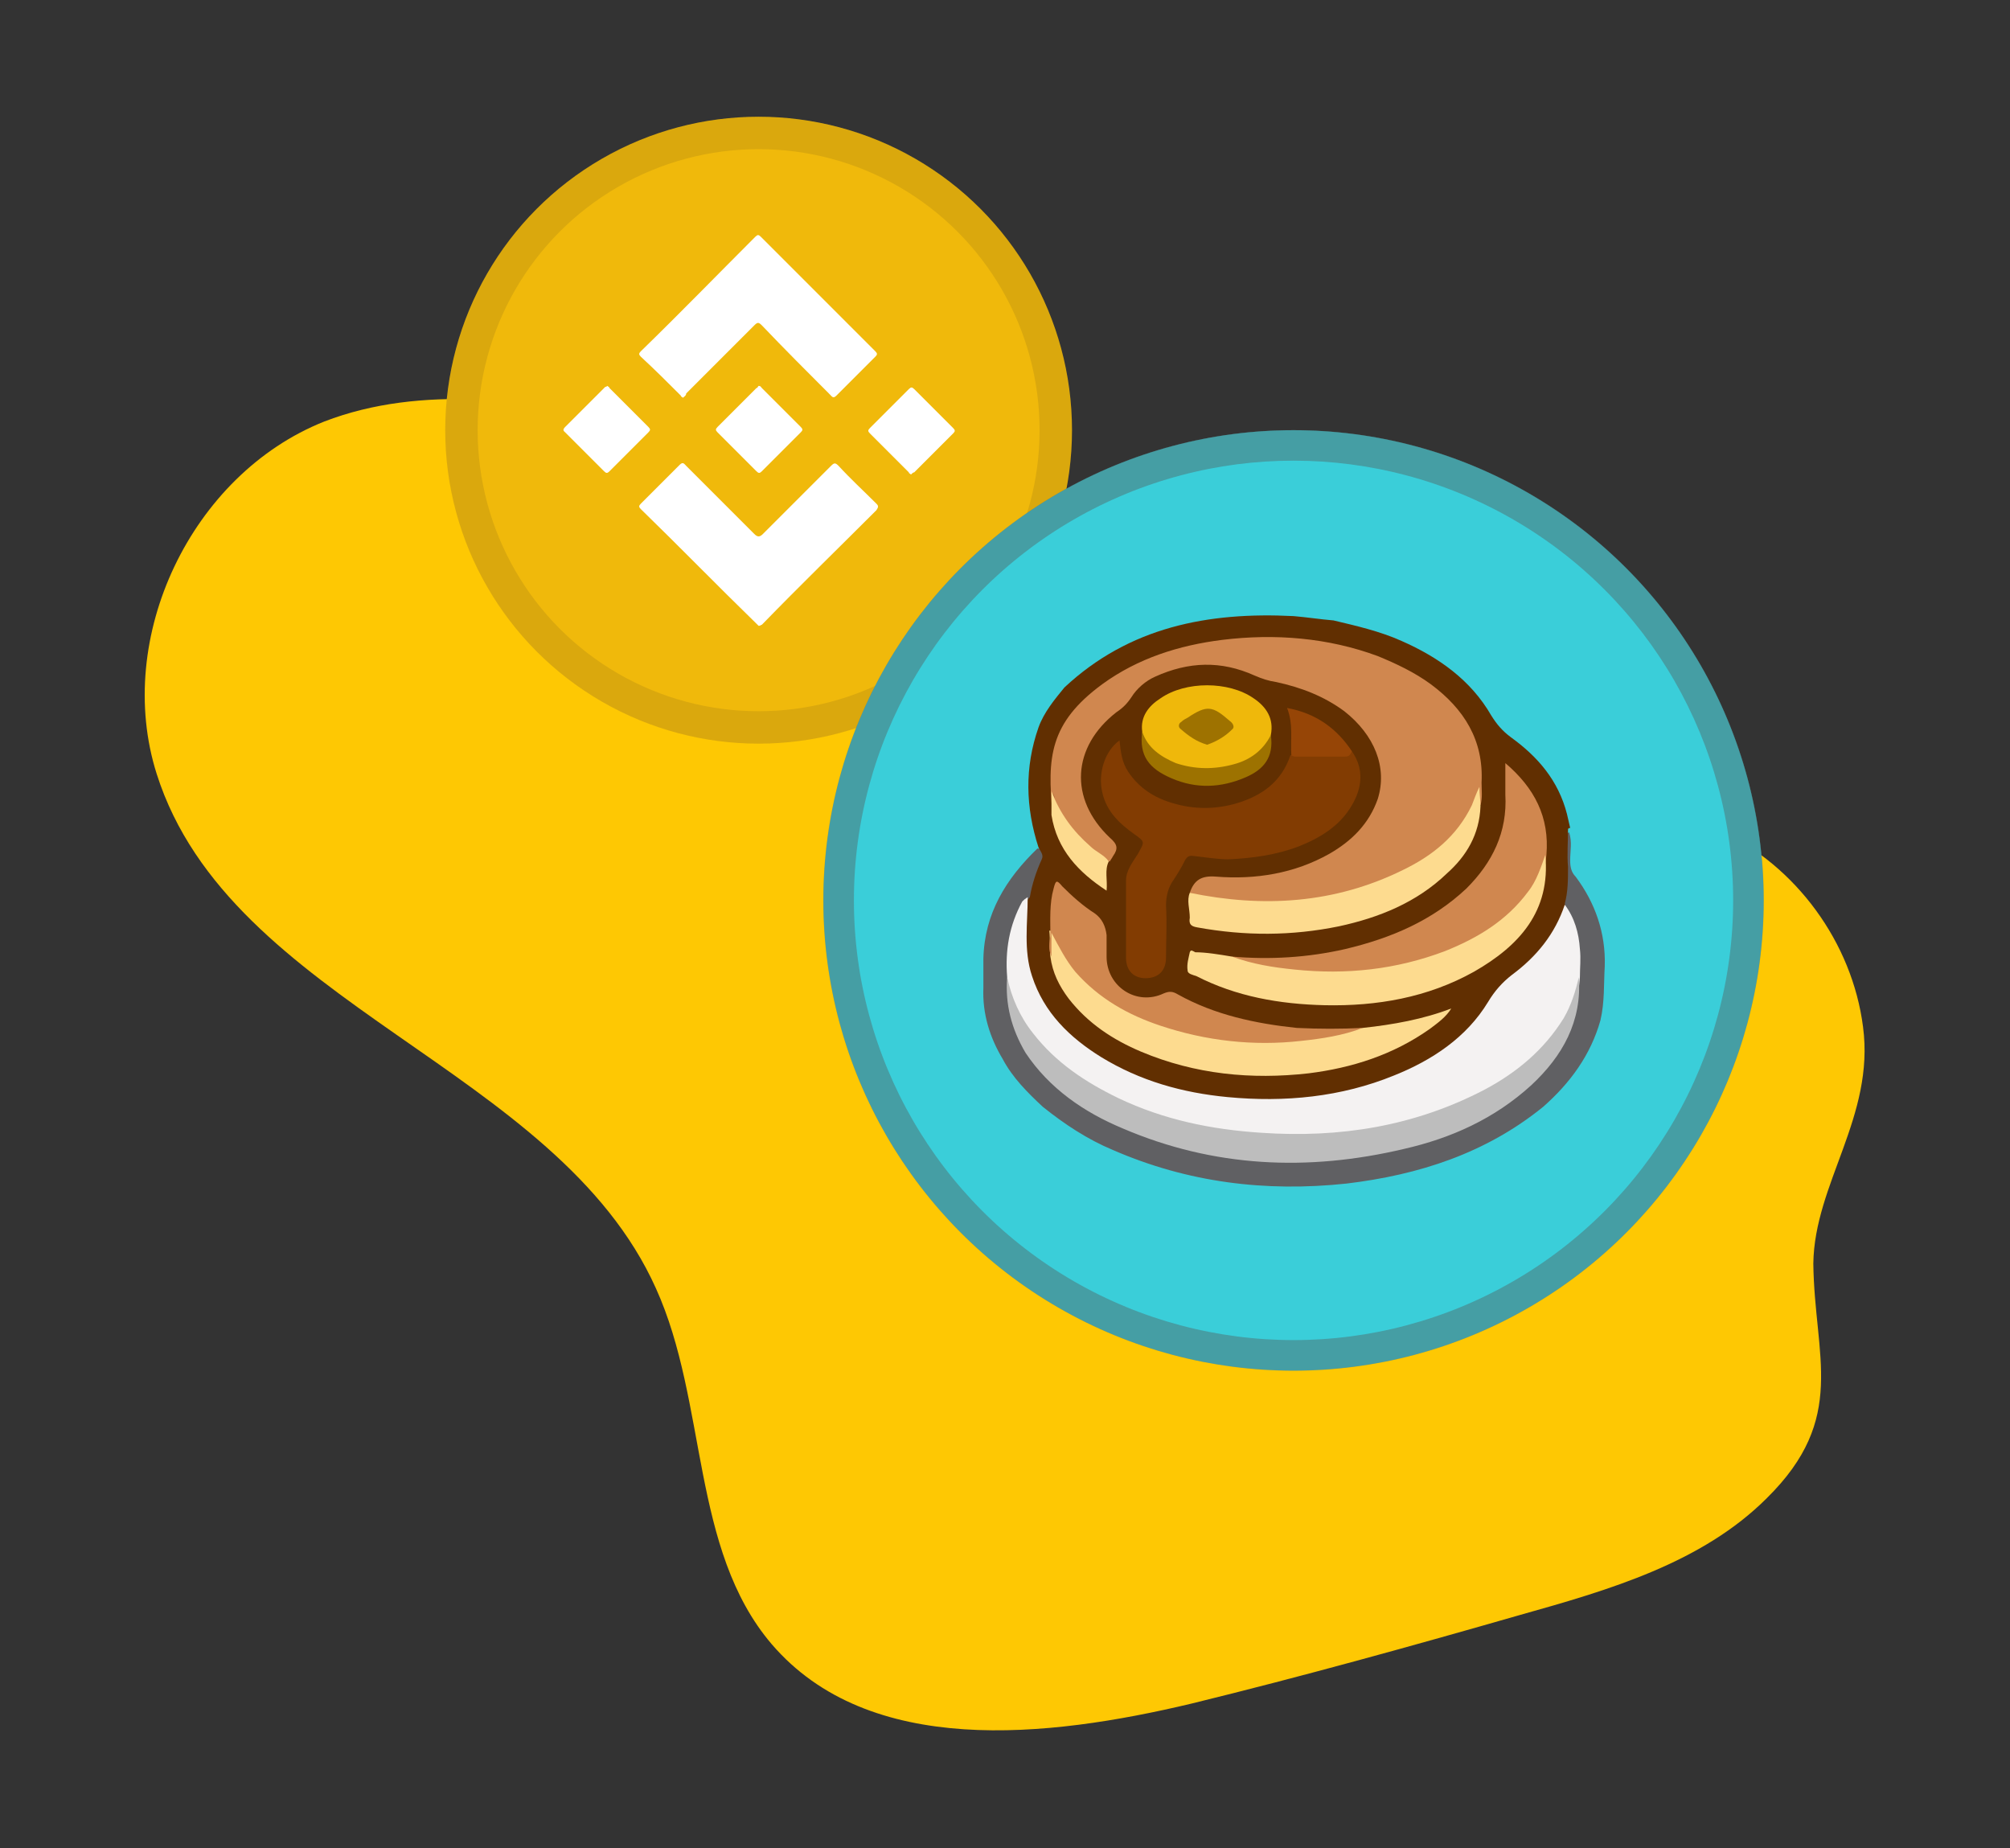 <?xml version="1.0" encoding="utf-8"?>
<!-- Generator: Adobe Illustrator 25.2.1, SVG Export Plug-In . SVG Version: 6.00 Build 0)  -->
<svg version="1.1" id="Layer_1" xmlns:v="https://vecta.io/nano"
	 xmlns="http://www.w3.org/2000/svg" xmlns:xlink="http://www.w3.org/1999/xlink" x="0px" y="0px" viewBox="0 0 186 171"
	 style="enable-background:new 0 0 186 171;" xml:space="preserve">
<rect x="0" y="0" width="186" height="171" fill="#333333" stroke="none"/>
<style type="text/css">
	.st0{fill:#FEC803;}
	.st1{fill:#F0B90B;}
	.st2{opacity:0.1;fill:none;stroke:#191326;stroke-width:3;enable-background:new    ;}
	.st3{fill:#3ACED9;}
	.st4{opacity:0.4;fill:none;stroke:#565656;stroke-width:2.837;enable-background:new    ;}
	.st5{fill:#FFFFFF;}
	.st6{fill:#606063;}
	.st7{fill:#612F01;}
	.st8{fill:#F4F2F2;}
	.st9{fill:#BDBDBD;}
	.st10{fill:#D0874F;}
	.st11{fill:#823C02;}
	.st12{fill:#FDDB8F;}
	.st13{fill:#EFB80B;}
	.st14{fill:#9D7200;}
	.st15{fill:#964506;}
	.st16{fill:#9E7200;}
</style>
<g>
	<path class="st0" d="M172.4,95c-1-7.8-6.2-14.9-13.3-18.2c-8.6-4-18.7-2.6-27.8-5.3c-11.8-3.5-20.4-13.3-30.9-19.8
		C88,44.1,73.2,41.4,58.8,38.8C49.2,37.1,39.1,35.5,30,39c-12.3,4.9-19.5,20-15.5,32.6c6.8,21.4,37,27.1,46.2,47.6
		c4.8,10.6,3.2,24.1,10.7,32.9c9,10.5,25.5,8.7,38.9,5.5c10.2-2.5,20.3-5.3,30.4-8.2c8.2-2.3,16.8-4.8,22.8-10.8
		c7.5-7.4,4.4-13.1,4.3-21.7C167.9,109.5,173.5,103.3,172.4,95z"/>
</g>
<circle class="st1" cx="70.2" cy="39.8" r="29"/>
<circle class="st2" cx="70.2" cy="39.8" r="27.5"/>
<circle class="st3" cx="119.7" cy="83.3" r="43.5"/>
<circle class="st4" cx="119.7" cy="83.3" r="42.1"/>
<g>
	<path class="st5" d="M63.2,36.8c-0.1-0.1-0.2-0.1-0.2-0.2c-1.2-1.2-2.4-2.4-3.7-3.6c-0.2-0.2-0.2-0.3,0-0.5
		c3.6-3.5,7.1-7.1,10.6-10.6c0.2-0.2,0.3-0.2,0.5,0c3.5,3.5,7.1,7.1,10.6,10.6c0.2,0.2,0.2,0.3,0,0.5c-1.2,1.2-2.4,2.4-3.6,3.6
		c-0.3,0.3-0.4,0.1-0.6-0.1c-2.1-2.1-4.2-4.2-6.3-6.4c-0.3-0.3-0.4-0.3-0.7,0c-2.1,2.1-4.2,4.2-6.3,6.3
		C63.5,36.6,63.3,36.7,63.2,36.8z"/>
	<path class="st5" d="M70.2,57.9c-0.1-0.1-0.1-0.1-0.2-0.2c-3.6-3.5-7.1-7.1-10.7-10.6c-0.2-0.2-0.2-0.3,0-0.5
		c1.2-1.2,2.4-2.4,3.6-3.6c0.3-0.3,0.4-0.1,0.6,0.1c2.1,2.1,4.2,4.2,6.3,6.3c0.3,0.3,0.5,0.3,0.8,0c2.1-2.1,4.2-4.2,6.3-6.3
		c0.3-0.3,0.4-0.3,0.7,0c1.1,1.2,2.3,2.3,3.5,3.5c0.2,0.2,0.2,0.3,0,0.6c-3.5,3.5-7.1,7-10.6,10.6C70.4,57.8,70.4,57.9,70.2,57.9z"
		/>
	<path class="st5" d="M56.2,35.7c0.1,0.1,0.2,0.1,0.2,0.2c1.2,1.2,2.4,2.4,3.6,3.6c0.2,0.2,0.2,0.3,0,0.5c-1.2,1.2-2.4,2.4-3.6,3.6
		c-0.2,0.2-0.3,0.2-0.5,0c-1.2-1.2-2.4-2.4-3.6-3.6c-0.1-0.1-0.3-0.2,0-0.5c1.2-1.2,2.5-2.5,3.7-3.7C56,35.8,56.1,35.8,56.2,35.7z"
		/>
	<path class="st5" d="M84.3,43.9c-0.1-0.1-0.2-0.1-0.2-0.2c-1.2-1.2-2.4-2.4-3.6-3.6c-0.2-0.2-0.2-0.3,0-0.5
		c1.2-1.2,2.4-2.4,3.6-3.6c0.2-0.2,0.3-0.2,0.5,0c1.2,1.2,2.4,2.4,3.6,3.6c0.2,0.2,0.2,0.3,0,0.5c-1.2,1.2-2.4,2.4-3.6,3.6
		C84.5,43.7,84.4,43.8,84.3,43.9z"/>
	<path class="st5" d="M70.2,35.7c0.2,0,0.2,0.1,0.3,0.2c1.2,1.2,2.4,2.4,3.6,3.6c0.2,0.2,0.2,0.3,0,0.5c-1.2,1.2-2.4,2.4-3.6,3.6
		c-0.2,0.2-0.3,0.2-0.5,0c-1.2-1.2-2.4-2.4-3.6-3.6c-0.2-0.2-0.2-0.3,0-0.5c1.2-1.2,2.4-2.4,3.6-3.6C70.1,35.9,70.1,35.8,70.2,35.7z
		"/>
</g>
<g>
	<path class="st6" d="M148.1,94.4c-0.9,3.2-2.8,5.8-5.3,8c-5.3,4.3-11.5,6.3-18.2,7.1c-7.5,0.8-14.7-0.1-21.6-3.1
		c-2.4-1-4.5-2.4-6.5-4c-1.4-1.3-2.8-2.7-3.7-4.4c-1.2-2-1.9-4.2-1.8-6.6c0-0.9,0-1.8,0-2.7c0.1-4.2,2.1-7.4,5-10.2
		c0.6,0,0.8,0.6,0.6,1c-0.4,1.3-0.8,2.5-1.2,3.8c-0.9,0.8-1.1,2-1.5,3c-0.5,1.4-0.3,2.8-0.3,4.2c-0.4,2.4,0.4,4.5,1.6,6.5
		c1.7,2.6,4,4.6,6.7,6.1c3.9,2.1,8.1,3.3,12.6,3.9c2.6,0.3,5.3,0.4,7.9,0.2c4.9-0.3,9.6-1.3,14-3.5c3.2-1.6,6-3.7,7.9-6.7
		c1.2-2,1.9-4.1,1.6-6.5c0.2-2.4-0.2-4.6-1.3-6.8c0.3-2,0.1-4,0.2-5.9c0-0.3,0-0.6,0.4-0.8c0.3,0.9,0.1,1.7,0.1,2.6
		c0,0.6,0.1,1.1,0.5,1.5c1.8,2.4,2.8,5.2,2.7,8.3C148.4,91,148.5,92.7,148.1,94.4z"/>
	<path class="st7" d="M145.1,76.8c0,1.1-0.1,2.3,0,3.4c0,1.2,0,2.3-0.3,3.4c0.2,0.6,0,1-0.2,1.5c-1.1,2.3-2.7,4-4.7,5.5
		c-0.7,0.5-1.2,1.1-1.6,1.8c-2,3.4-5,5.6-8.6,7.2c-3.2,1.4-6.6,2.1-10.1,2.3c-5,0.4-9.8-0.3-14.4-2.2c-3.4-1.3-6.3-3.3-8.4-6.3
		c-1.2-1.7-1.9-3.7-1.9-5.8c0-1.1,0-2.2,0-3.3c0-0.5,0-0.9,0.4-1.3c0.2-1.2,0.6-2.4,1.1-3.5c0.2-0.4-0.1-0.7-0.3-1.1
		c-1.2-3.7-1.3-7.4,0-11.1c0.5-1.4,1.5-2.6,2.4-3.7c6-5.6,13.3-7,21.2-6.6c1.2,0.1,2.5,0.3,3.7,0.4c2.1,0.5,4.3,1,6.3,1.9
		c3.4,1.5,6.4,3.6,8.3,6.9c0.5,0.8,1,1.4,1.8,2c2.5,1.8,4.4,4,5.2,7.1c0.1,0.4,0.2,0.9,0.3,1.3C145.1,76.6,145.1,76.7,145.1,76.8z"
		/>
	<path class="st8" d="M95.1,83c0,2.4-0.4,4.9,0.4,7.3c1.1,3.4,3.5,5.7,6.4,7.5c3.6,2.2,7.5,3.3,11.7,3.7c5.3,0.5,10.5,0,15.4-2
		c3.5-1.4,6.7-3.5,8.7-6.8c0.6-1,1.3-1.8,2.2-2.5c2.3-1.7,4-3.8,4.9-6.5c0.9,1.2,1.3,2.6,1.4,4.1c0.1,0.9,0,1.7,0,2.6
		c-0.2,3.6-2.3,6.1-5,8.2c-4.1,3.3-8.9,5-14,6c-3.1,0.6-6.3,0.8-9.5,0.6c-5.1-0.3-10.1-1.2-14.7-3.5c-3.6-1.8-6.8-4.1-8.8-7.7
		c-0.6-1.1-0.9-2.4-1-3.6c-0.2-2.5,0.2-4.8,1.4-7C94.8,83.2,94.8,83.2,95.1,83z"/>
	<path class="st9" d="M93.2,90.4c0.4,1.9,1.2,3.7,2.4,5.2c2.1,2.7,4.8,4.5,7.9,6c4.2,2,8.6,2.9,13.2,3.2c7.3,0.5,14.2-0.6,20.7-4
		c3-1.6,5.5-3.7,7.3-6.6c0.7-1.2,1.1-2.5,1.4-3.8c0.3,4.1-1.5,7.3-4.4,10c-3.4,3.1-7.4,4.9-11.8,5.9c-8.9,2.1-17.6,1.7-26-1.9
		c-3.6-1.5-6.8-3.7-9-7C93.6,95.2,93,92.9,93.2,90.4z"/>
	<path class="st10" d="M110.1,82.6c0.4-1.2,1.1-1.6,2.4-1.5c3.7,0.3,7.3-0.3,10.5-2.1c2.1-1.2,3.7-2.8,4.5-5.1
		c0.9-2.9-0.3-5.9-3.1-8.1c-1.9-1.4-4-2.2-6.3-2.7c-0.7-0.1-1.3-0.3-2-0.6c-3.1-1.4-6.1-1.3-9.2,0.1c-0.9,0.4-1.7,1.1-2.2,1.9
		c-0.4,0.6-0.8,1-1.4,1.4c-4.1,3.2-4.4,8-0.6,11.6c0.7,0.6,0.8,1,0.3,1.7c-0.1,0.2-0.2,0.3-0.3,0.5c-0.2,0-0.4-0.1-0.6-0.2
		c-1.7-1.2-3.2-2.6-4.2-4.6c-0.3-0.5-0.3-1.1-0.4-1.5c0,0.6,0.6,1.3-0.1,1.9c-0.5-5.2-0.3-8.4,4.6-12c3.3-2.4,7.1-3.6,11.1-4.1
		c4.9-0.6,9.8-0.2,14.4,1.5c1.7,0.7,3.4,1.5,4.9,2.6c3.1,2.3,4.9,5.2,4.7,9.1c0,0.7,0.1,1.4-0.1,2.1c-0.5-0.3-0.1-0.8-0.2-1
		c-0.3,2-1.6,3.5-3.2,4.9c-3.5,2.9-7.7,4.4-12.2,4.9c-1.8,0.2-3.6,0.4-5.4,0.3c-1.6-0.1-3.3-0.2-4.9-0.6
		C110.8,83,110.3,83,110.1,82.6z"/>
	<path class="st11" d="M125.1,69.5c1.1,1.6,1,3.3,0,5c-1.1,1.9-2.9,3-4.9,3.8c-2.1,0.8-4.3,1.1-6.5,1.2c-1.1,0-2.2-0.2-3.2-0.3
		c-0.5-0.1-0.7,0.1-0.9,0.5c-0.3,0.6-0.6,1.1-1,1.7c-0.5,0.7-0.7,1.5-0.7,2.4c0.1,1.6,0,3.2,0,4.8c0,1.2-0.7,1.9-1.9,1.9
		c-1.1,0-1.8-0.7-1.8-1.9c0-2.4,0-4.7,0-7.1c0-1,0.6-1.7,1.1-2.5c0.6-1.1,0.7-1.1-0.3-1.8c-1.4-1-2.6-2.1-3-3.9
		c-0.4-1.7,0.2-3.8,1.6-4.8c0.1,1,0.2,2,0.8,2.9c1,1.5,2.4,2.4,4.1,2.9c2,0.6,4,0.6,6,0c2.3-0.7,4.1-2,4.9-4.4
		c0.3-0.2,0.7-0.2,1.1-0.2C122.1,69.6,123.6,69.7,125.1,69.5z"/>
	<path class="st10" d="M114,88.5c3.5,0.3,7,0.1,10.5-0.7c4.2-1,8-2.6,11.2-5.6c2.4-2.4,3.8-5.2,3.6-8.7c0-0.9,0-1.8,0-2.9
		c2.7,2.3,4.1,5,3.8,8.5c-0.3,3.5-2.7,5.6-5.4,7.4c-3.6,2.4-7.7,3.4-12,3.7c-3.7,0.3-7.3-0.1-10.8-1C114.4,89,114,89,114,88.5z"/>
	<path class="st12" d="M126.1,95.1c2.8-0.3,5.6-0.8,8.2-1.8c-0.5,0.8-1.2,1.3-2,1.9c-3.4,2.4-7.2,3.6-11.2,4.1
		c-5.3,0.6-10.5,0.1-15.5-2c-2.6-1.1-4.9-2.6-6.7-4.9c-0.9-1.2-1.5-2.4-1.7-3.9c-0.1-0.8,0-1.6-0.1-2.4c0.4,0,0.6,0.3,0.7,0.5
		c1.5,3.8,4.5,5.8,8,7.4c2.8,1.2,5.9,1.8,9,2.1c3,0.3,5.8-0.2,8.7-0.5C124.4,95.4,125.3,95.2,126.1,95.1z"/>
	<path class="st12" d="M114,88.5c1.9,0.7,3.8,1,5.8,1.2c4.8,0.5,9.4,0,13.9-1.7c3-1.2,5.7-2.8,7.7-5.5c0.8-1,1.2-2.3,1.6-3.4
		c0.5,5.2-2.4,8.4-6.6,10.8c-4.3,2.4-9,3.2-13.8,3.1c-4.2-0.1-8.2-0.8-11.9-2.7c-0.3-0.1-0.8-0.2-0.8-0.5c-0.1-0.6,0.1-1.2,0.2-1.7
		c0.1-0.3,0.3-0.1,0.5,0C111.6,88.1,112.8,88.3,114,88.5z"/>
	<path class="st12" d="M110.1,82.6c6.8,1.4,13.4,1,19.7-2.1c2.7-1.3,5-3.1,6.4-6c0.2-0.5,0.4-1.1,0.7-1.7c0,0.7,0.1,1.2,0.1,1.8
		c-0.1,2.6-1.3,4.6-3.1,6.2c-2.8,2.7-6.3,4.1-10,4.9c-4.4,0.9-8.7,0.9-13.1,0.1c-0.6-0.1-0.8-0.3-0.7-0.9
		C110.1,84.1,109.8,83.3,110.1,82.6z"/>
	<path class="st10" d="M126.1,95.1c-1.8,0.7-3.8,1-5.7,1.2c-4.4,0.5-8.8,0-13-1.4c-3-1-5.7-2.5-7.9-5c-0.9-1.1-1.5-2.3-2.2-3.6
		c0,0.7,0,1.5,0,2.2c-0.3-0.6-0.2-1.3-0.1-1.9c0-1.5-0.1-3,0.3-4.4c0.2-0.8,0.3-0.8,0.8-0.2c0.9,0.9,1.9,1.8,3,2.5
		c0.7,0.5,1,1.2,1.1,2c0,0.7,0,1.3,0,2c0,2.8,2.8,4.6,5.3,3.4c0.5-0.2,0.8-0.2,1.3,0.1c3.4,1.9,7.2,2.7,11,3.1
		C122.1,95.2,124.1,95.2,126.1,95.1z"/>
	<path class="st13" d="M105.7,67.7c-0.2-1.4,0.6-2.4,1.7-3.1c2.3-1.6,6.3-1.6,8.6,0c1.2,0.8,1.9,1.9,1.6,3.4c-0.1,1-0.7,1.7-1.6,2.2
		c-2.8,1.6-5.7,1.6-8.6,0.1C106.4,69.8,105.7,69,105.7,67.7z"/>
	<path class="st14" d="M105.7,67.7c0.5,1.5,1.7,2.3,3.1,2.9c1.8,0.6,3.6,0.6,5.4,0.1c1.5-0.4,2.7-1.3,3.4-2.7
		c0.3,2.1-0.7,3.2-2.3,3.9c-2.3,1-4.6,1.1-6.9,0.1C106.3,71.1,105.4,69.9,105.7,67.7z"/>
	<path class="st15" d="M125.1,69.5c-0.1,0.2-0.2,0.5-0.6,0.5c-1.6,0-3.2,0-4.7,0c-0.1,0-0.2-0.1-0.3-0.1c-0.1-1.4,0.2-2.9-0.4-4.4
		C121.8,66,123.7,67.4,125.1,69.5z"/>
	<path class="st12" d="M97.3,75.4c0-0.7,0-1.5,0-2.2c0.8,2.1,2,3.7,3.6,5.1c0.5,0.5,1.3,0.8,1.7,1.4c-0.4,0.8-0.1,1.7-0.2,2.7
		C99.8,80.7,97.8,78.6,97.3,75.4z"/>
	<path class="st16" d="M111.7,68.9c-1-0.3-1.7-0.8-2.5-1.5c-0.2-0.2-0.1-0.5,0.1-0.6c0.2-0.2,0.4-0.3,0.6-0.4
		c1.8-1.2,2.3-1.1,3.9,0.3c0.3,0.2,0.5,0.6,0.2,0.8C113.4,68.1,112.6,68.6,111.7,68.9z"/>
</g>
</svg>
